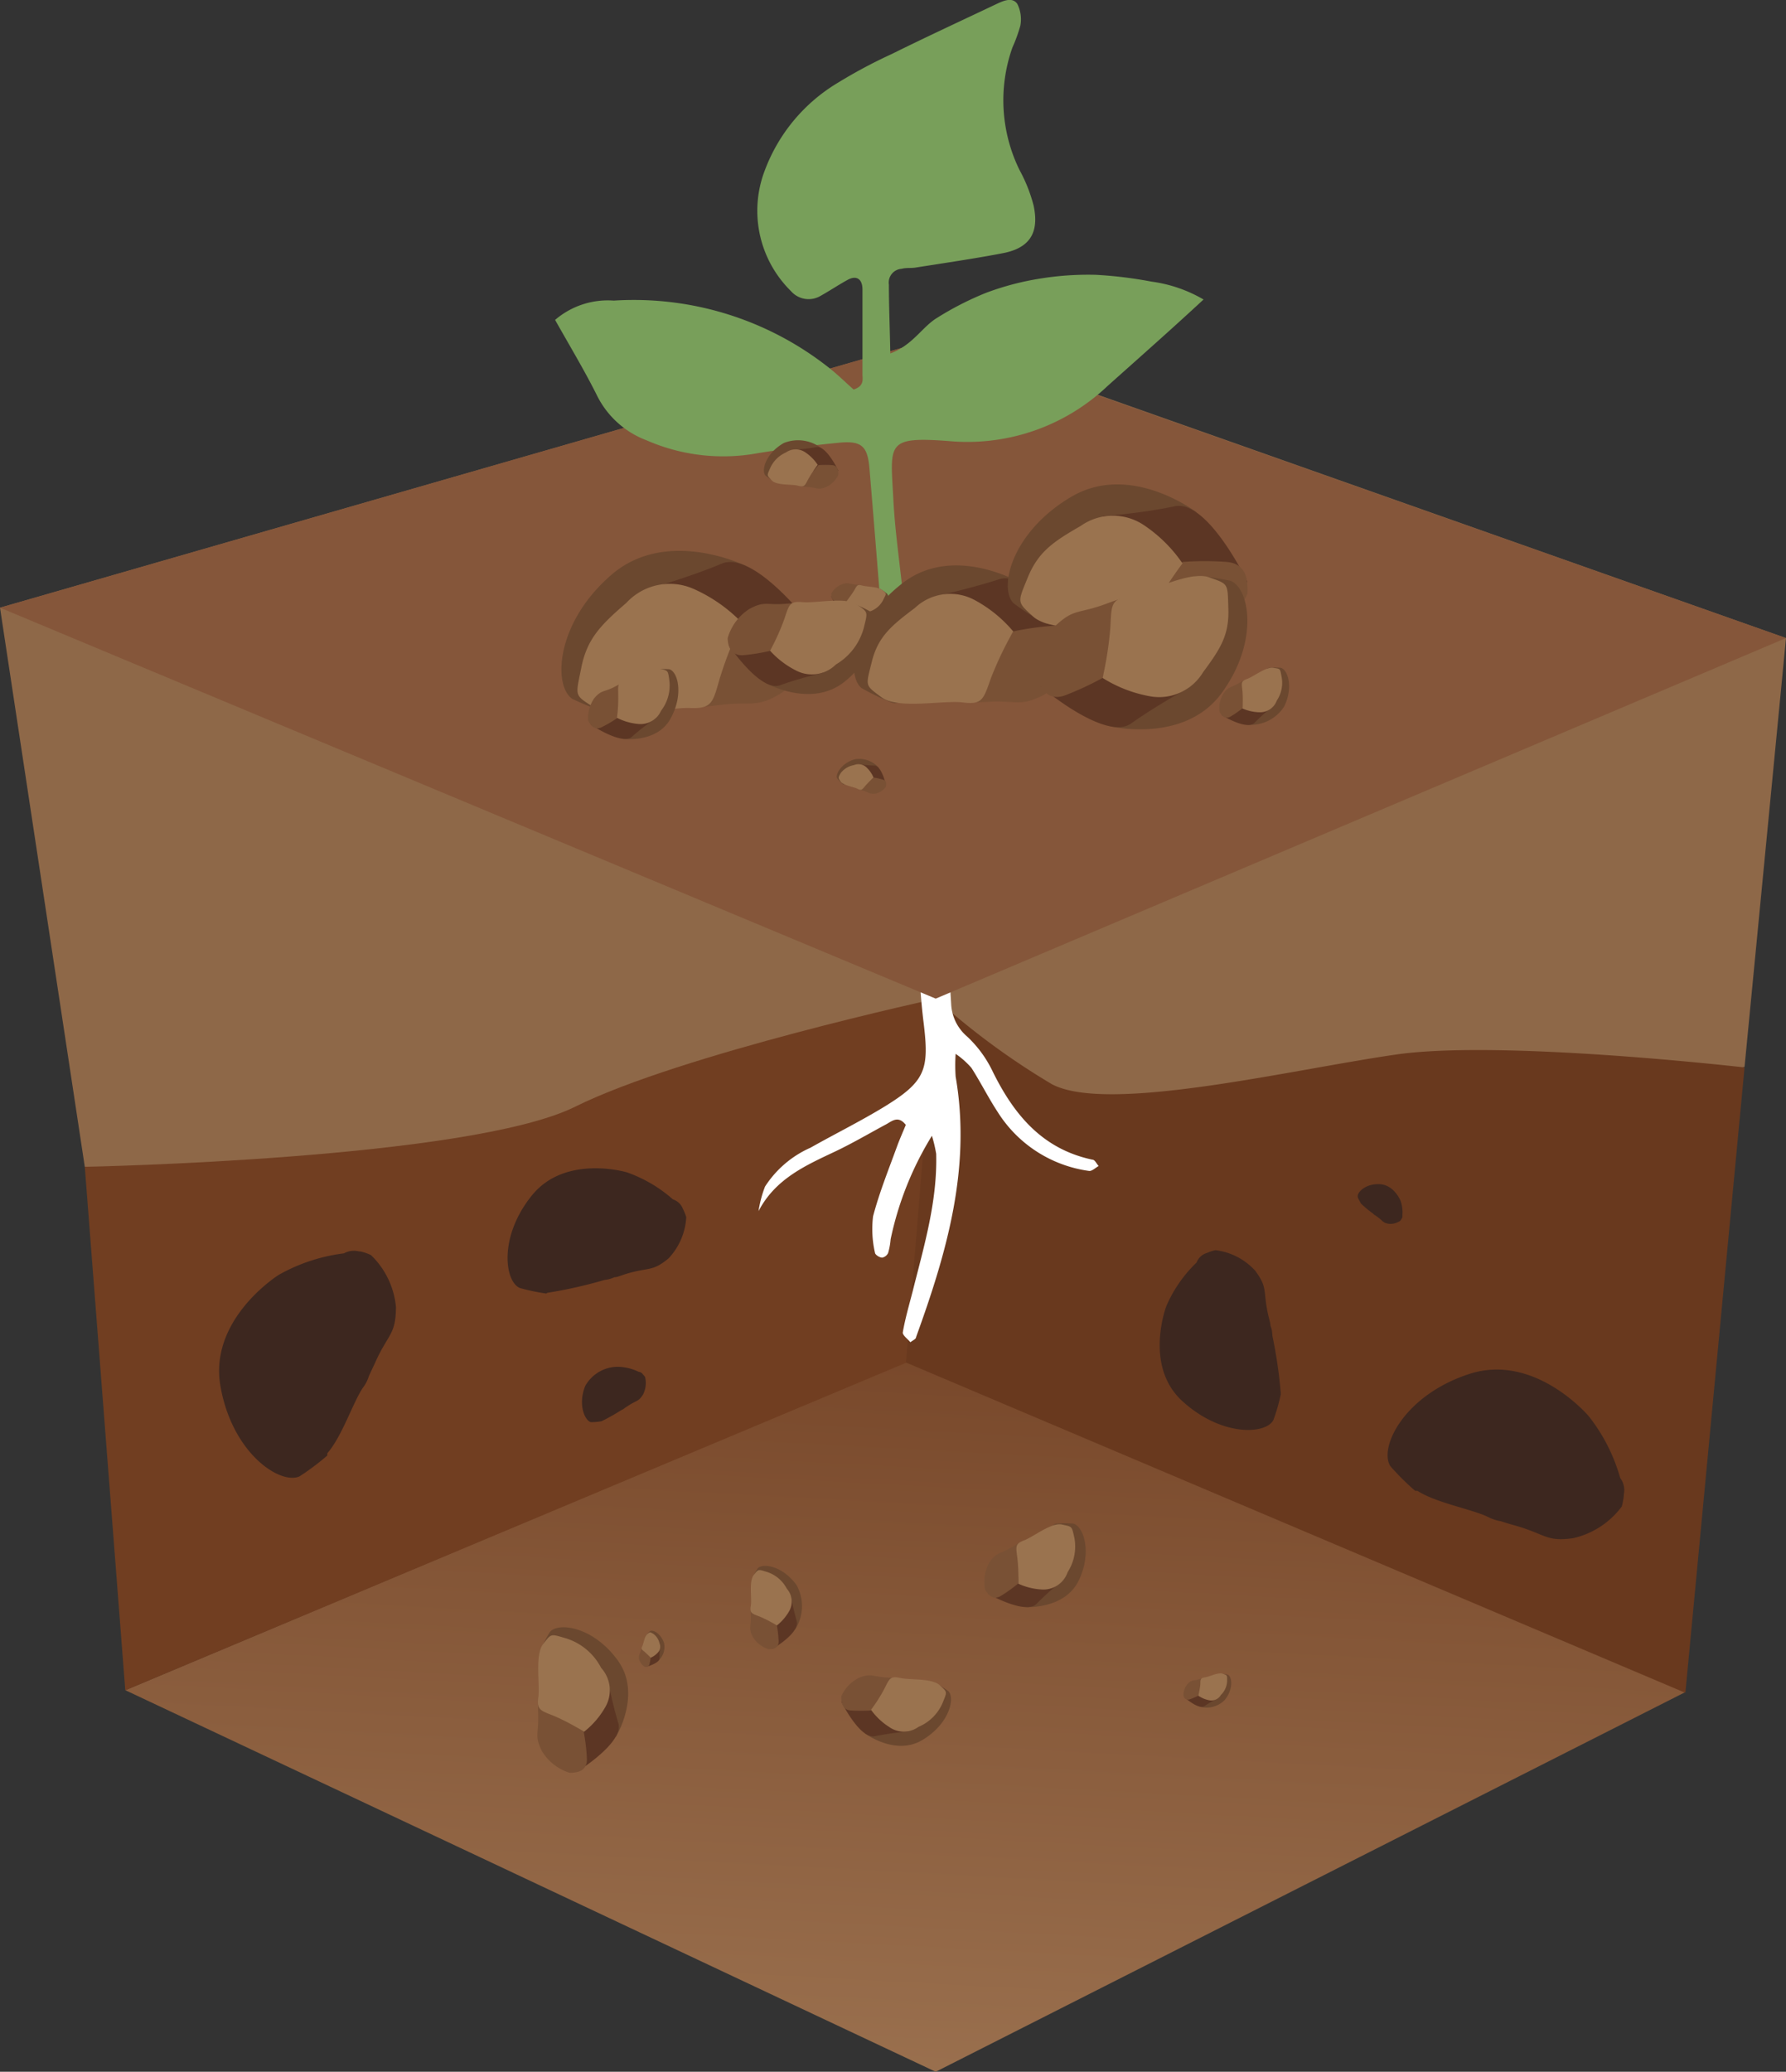 <?xml version="1.0" encoding="UTF-8"?>
<svg xmlns="http://www.w3.org/2000/svg" xmlns:xlink="http://www.w3.org/1999/xlink" viewBox="0 0 112.9 130.95">
  <rect x="0" y="0" width="112.9" height="130.95" fill="#333333" stroke="none"/>
  <defs>
    <style>.cls-1{fill:#8e6848;}.cls-2{fill:url(#Безымянный_градиент_7);}.cls-3{fill:#713e21;}.cls-4{fill:#3d271f;}.cls-5{fill:#69391e;}.cls-6{fill:#6b482f;}.cls-7{fill:#5c3624;}.cls-8{fill:#795135;}.cls-9{fill:#9a734f;}.cls-10{fill:#fff;}.cls-11{fill:#85563a;}.cls-12{fill:#789f5a;}</style>
    <linearGradient id="Безымянный_градиент_7" x1="53.83" y1="170.2" x2="59.12" y2="71.72" gradientUnits="userSpaceOnUse">
      <stop offset="0.38" stop-color="#9b714f"></stop>
      <stop offset="0.91" stop-color="#754427"></stop>
      <stop offset="1" stop-color="#6e3c20"></stop>
    </linearGradient>
  </defs>
  <g id="Слой_2" data-name="Слой 2">
    <g id="Слой_1-2" data-name="Слой 1">
      <path class="cls-1" d="M59.15,63.12S69,74.71,76.64,75.18s33.64-7.75,33.64-7.75l2.62-27.1-53.75-19Z"></path>
      <path class="cls-1" d="M0,38.41,5.36,73.75s19.05,2.86,22.38,1.91S46.32,69,50.6,69s8.55-5.87,8.55-5.87V21.37Z"></path>
      <polygon class="cls-2" points="7.92 106.83 59.15 130.95 106.54 106.95 57.27 86.08 7.92 106.83"></polygon>
      <path class="cls-3" d="M7.92,106.84,5.36,73.75s24.29-.47,31-3.8,22.83-6.83,22.83-6.83l-1.88,23Z"></path>
      <path class="cls-4" d="M42.54,75.81a8.81,8.81,0,0,0-2.91-1.71v0s-3.88-1.16-6,1.45S31.9,81,32.86,81.41a12.79,12.79,0,0,0,1.67.35s.06-.05.1-.05a29.56,29.56,0,0,0,3.59-.81,1.87,1.87,0,0,0,.62-.17c.17,0,.36-.09.67-.19,1.52-.47,1.7-.13,2.75-1a4.11,4.11,0,0,0,1.12-2.61,3.13,3.13,0,0,0-.21-.52h0l0,0A1,1,0,0,0,42.54,75.81Z"></path>
      <path class="cls-4" d="M21.74,79.22a11.18,11.18,0,0,0-4.12,1.36v0s-4.41,2.76-3.69,7,3.75,6.28,5,5.74A16,16,0,0,0,20.69,92s0-.1,0-.14c.94-1.08,1.63-3.24,2.26-4.16a2.26,2.26,0,0,0,.37-.73l.38-.81c.83-1.87,1.32-1.76,1.33-3.55a5.22,5.22,0,0,0-1.58-3.28,3,3,0,0,0-.67-.23v0h-.08A1.31,1.31,0,0,0,21.74,79.22Z"></path>
      <path class="cls-5" d="M59.15,63.12l-1.88,23L106.54,107l3.74-39.53s-15.36-1.77-22-.82S70,70.42,66.48,68.52A46,46,0,0,1,59.15,63.12Z"></path>
      <path class="cls-4" d="M40.38,86.71a3.22,3.22,0,0,0-1.28-.32h0A2.37,2.37,0,0,0,37,87.59c-.5,1.22,0,2.24.36,2.3a3.65,3.65,0,0,0,.67-.06l0,0a12.89,12.89,0,0,0,1.26-.71.63.63,0,0,0,.21-.13l.23-.15c.52-.34.63-.24.92-.7a1.61,1.61,0,0,0,.13-1.1,1,1,0,0,0-.14-.17h0A.35.35,0,0,0,40.38,86.71Z"></path>
      <path class="cls-4" d="M88.65,76.82a2.21,2.21,0,0,0-.11-.91h0s-.39-1-1.3-1.06-1.47.52-1.41.8c0,.08.14.29.2.42l0,0a7,7,0,0,0,.77.64.42.42,0,0,0,.14.11l.15.11c.35.25.31.35.68.42a1.1,1.1,0,0,0,.75-.19,1.05,1.05,0,0,0,.08-.13h0A.24.24,0,0,0,88.65,76.82Z"></path>
      <path class="cls-4" d="M102.42,93.42a11.2,11.2,0,0,0-2-3.92h0s-3.39-4-7.53-2.66-5.74,4.66-5,5.83a15.37,15.37,0,0,0,1.57,1.56s.1,0,.14,0c1.22.78,3.47,1.16,4.48,1.66a2.65,2.65,0,0,0,.79.26c.22.07.46.15.86.26,2,.56,2,1.06,3.73.81a5.29,5.29,0,0,0,3.06-2,4.35,4.35,0,0,0,.13-.71h0l0-.07A1.27,1.27,0,0,0,102.42,93.42Z"></path>
      <path class="cls-4" d="M75.64,79.8a8.47,8.47,0,0,0-1.91,2.75l0,0s-1.44,3.76,1,6,5.24,2.14,5.76,1.22a11.23,11.23,0,0,0,.47-1.63s0-.06,0-.1a29,29,0,0,0-.53-3.62,1.67,1.67,0,0,0-.12-.63c0-.17-.07-.36-.14-.67-.35-1.54,0-1.7-.83-2.81a4.05,4.05,0,0,0-2.5-1.29,2.26,2.26,0,0,0-.53.17v0l0,0A1,1,0,0,0,75.64,79.8Z"></path>
      <path class="cls-6" d="M75.83,107.87a1.61,1.61,0,0,0,1.6-.43c.56-.71.45-1.47.18-1.59a2.88,2.88,0,0,0-.45-.08c-.29,0-.33.71-.34.72Z"></path>
      <path class="cls-7" d="M74.86,107.27s.9.81,1.27.57a9.15,9.15,0,0,1,.82-.48l0-.24a3.38,3.38,0,0,0-1-.33c-.19,0-.51.18-.59.19A4.83,4.83,0,0,0,74.86,107.27Z"></path>
      <path class="cls-8" d="M74.81,107.13c0,.11.12.37.4.28a5.55,5.55,0,0,0,.54-.23s.27-.85.33-1,.15-.19-.25-.05-.46,0-.74.29A1.08,1.08,0,0,0,74.81,107.13Z"></path>
      <path class="cls-9" d="M75.75,107.18a5.83,5.83,0,0,0,.13-.72c0-.31,0-.4.29-.44s.86-.34,1.14-.23.26.09.26.45a1.28,1.28,0,0,1-.39.89.7.7,0,0,1-.78.33A1.86,1.86,0,0,1,75.75,107.18Z"></path>
      <path class="cls-6" d="M64.87,101.58s2.46.14,3.33-1.7.26-3.45-.37-3.58a6.32,6.32,0,0,0-1,0c-.68,0-.38,1.71-.41,1.74Z"></path>
      <path class="cls-7" d="M62.46,100.74s2.37,1.35,3.07.63,1.57-1.43,1.57-1.43l-.16-.54a7.56,7.56,0,0,0-2.32-.25c-.38.2-1,.64-1.19.71A10.3,10.3,0,0,0,62.46,100.74Z"></path>
      <path class="cls-8" d="M62.27,100.46c.12.22.45.75,1,.41a9.34,9.34,0,0,0,1.08-.77s.18-2,.26-2.34.23-.5-.6,0-1,.32-1.47,1A2.49,2.49,0,0,0,62.27,100.46Z"></path>
      <path class="cls-9" d="M64.37,100.1a10.76,10.76,0,0,0-.06-1.63c-.09-.71-.16-.89.43-1.11s1.73-1.15,2.39-1,.61.07.79.86a3,3,0,0,1-.43,2.15,1.62,1.62,0,0,1-1.55,1.1A4.08,4.08,0,0,1,64.37,100.1Z"></path>
      <path class="cls-6" d="M54.66,109.55s1.92,1.45,3.63.44,2.1-2.64,1.66-3.1a8.73,8.73,0,0,0-.85-.54c-.57-.34-1.24,1.18-1.28,1.19Z"></path>
      <path class="cls-7" d="M53.18,107.55s1.17,2.39,2.13,2.19,2.06-.3,2.06-.3l.16-.52s-1.33-1.44-1.74-1.48-1.18,0-1.35-.08A9.49,9.49,0,0,0,53.18,107.55Z"></path>
      <path class="cls-8" d="M53.18,107.22c0,.23,0,.85.59.89a9.51,9.51,0,0,0,1.29,0s1.24-1.5,1.5-1.75.46-.27-.48-.33-1-.28-1.74,0A2.38,2.38,0,0,0,53.18,107.22Z"></path>
      <path class="cls-9" d="M55.06,108.07a9.9,9.9,0,0,0,.85-1.34c.32-.63.36-.81,1-.67s2,0,2.5.46.46.39.17,1.13a2.86,2.86,0,0,1-1.52,1.5,1.59,1.59,0,0,1-1.86,0A4.14,4.14,0,0,1,55.06,108.07Z"></path>
      <path class="cls-6" d="M50.26,103a2.74,2.74,0,0,0,.1-2.8c-.88-1.24-2.16-1.42-2.47-1.06a5.29,5.29,0,0,0-.36.69c-.22.46,1,.87,1,.9S50.26,103,50.26,103Z"></path>
      <path class="cls-7" d="M48.83,104.22s1.75-1,1.53-1.77S50,100.9,50,100.9l-.41-.09s-1,1.11-1,1.42,0,.9,0,1A7.6,7.6,0,0,0,48.83,104.22Z"></path>
      <path class="cls-8" d="M48.58,104.24c.18,0,.66,0,.64-.51a8,8,0,0,0-.11-1s-1.23-.84-1.43-1-.25-.33-.22.39-.16.76.12,1.33A1.82,1.82,0,0,0,48.58,104.24Z"></path>
      <path class="cls-9" d="M49.11,102.74a8.37,8.37,0,0,0-1.08-.56c-.5-.19-.65-.22-.57-.68s-.13-1.55.18-1.94.26-.38.85-.2a2.16,2.16,0,0,1,1.25,1.06,1.22,1.22,0,0,1,.15,1.41A3.14,3.14,0,0,1,49.11,102.74Z"></path>
      <path class="cls-6" d="M41.58,105a1.18,1.18,0,0,0,.4-1.14c-.21-.63-.71-.87-.89-.76a2.68,2.68,0,0,0-.24.24c-.15.16.3.49.3.5S41.58,105,41.58,105Z"></path>
      <path class="cls-7" d="M40.83,105.36s.85-.22.86-.54,0-.69,0-.69l-.16-.09s-.55.33-.6.46-.09.38-.12.43A3.56,3.56,0,0,0,40.83,105.36Z"></path>
      <path class="cls-8" d="M40.72,105.33a.22.22,0,0,0,.33-.13,2.46,2.46,0,0,0,.08-.42s-.4-.51-.46-.61-.06-.17-.15.13-.15.3-.12.57A.8.8,0,0,0,40.72,105.33Z"></path>
      <path class="cls-9" d="M41.13,104.78a4.62,4.62,0,0,0-.38-.37c-.18-.15-.24-.17-.15-.36s.15-.65.33-.78.15-.12.37,0a1,1,0,0,1,.39.6.54.54,0,0,1-.12.6A1.31,1.31,0,0,1,41.13,104.78Z"></path>
      <path class="cls-6" d="M38.92,109.8s1.68-2.7.14-4.84-3.75-2.45-4.3-1.81a9.78,9.78,0,0,0-.61,1.19c-.38.79,1.7,1.5,1.73,1.55S38.92,109.8,38.92,109.8Z"></path>
      <path class="cls-7" d="M36.45,112s3-1.84,2.64-3.08a25.61,25.61,0,0,1-.65-2.68l-.71-.15S36,108,36,108.58s.09,1.55.07,1.79A12.52,12.52,0,0,0,36.45,112Z"></path>
      <path class="cls-8" d="M36,112.05c.31,0,1.13,0,1.1-.89a11.88,11.88,0,0,0-.2-1.7s-2.14-1.45-2.5-1.76-.42-.58-.38.67-.25,1.32.23,2.3A3.15,3.15,0,0,0,36,112.05Z"></path>
      <path class="cls-9" d="M36.92,109.46a14.72,14.72,0,0,0-1.89-1c-.86-.34-1.11-.38-1-1.18s-.23-2.68.3-3.36.45-.66,1.47-.36A3.76,3.76,0,0,1,38,105.42a2.11,2.11,0,0,1,.28,2.45A5.34,5.34,0,0,1,36.92,109.46Z"></path>
      <path class="cls-10" d="M57.93,57.55c.77.07,1.14-.38,1.37-1a10.8,10.8,0,0,1,.39,1.66c.18,1.77.34,3.53.44,5.3a2.87,2.87,0,0,0,1,2,7.35,7.35,0,0,1,1.57,2.11c1.35,2.78,3.15,5,6.36,5.68.15,0,.26.26.39.4-.2.11-.43.34-.61.31a8.12,8.12,0,0,1-5.77-3.72c-.59-.9-1.08-1.88-1.66-2.79a5.25,5.25,0,0,0-1-.89,10.78,10.78,0,0,0,0,1.44c1,5.77-.57,11.14-2.5,16.46,0,.14-.24.22-.36.33-.17-.21-.51-.45-.48-.63.15-.87.4-1.72.62-2.58.72-2.86,1.57-5.7,1.49-8.7a9,9,0,0,0-.27-1.14,20.43,20.43,0,0,0-2.61,6.54,4.3,4.3,0,0,1-.16.87.53.53,0,0,1-.37.29c-.17,0-.45-.18-.46-.31a6.68,6.68,0,0,1-.12-2.3c.4-1.52,1-3,1.53-4.46.17-.46.37-.9.54-1.32-.51-.65-.92-.19-1.31,0-1,.54-2.06,1.16-3.13,1.67-1.88.89-3.79,1.72-4.87,3.78A7.35,7.35,0,0,1,48.36,75a6.58,6.58,0,0,1,2.88-2.46c1.54-.87,3.14-1.66,4.65-2.58,2.64-1.62,2.86-2.36,2.49-5.36C58.09,62.27,58.07,59.9,57.93,57.55Z"></path>
      <polygon class="cls-11" points="0 38.41 59.15 63.12 112.9 40.33 59.15 21.37 0 38.41"></polygon>
      <path class="cls-12" d="M55.68,38.43c-.24-3-.47-5.89-.72-8.84-.12-1.38-.49-1.74-1.89-1.61-1.86.18-3.72.42-5.56.73a12.09,12.09,0,0,1-6.64-.88,5.76,5.76,0,0,1-3.17-2.91c-.79-1.57-1.7-3.08-2.61-4.7A5.12,5.12,0,0,1,38.8,19a19.89,19.89,0,0,1,13.52,4.18c.6.46,1.14,1,1.64,1.44.72-.23.55-.7.56-1,0-1.77,0-3.55,0-5.32,0-.67-.38-.91-.92-.62s-1.18.72-1.78,1.05A1.48,1.48,0,0,1,50,18.4a7.12,7.12,0,0,1-1.65-7.64A10.9,10.9,0,0,1,53,5.21a32.11,32.11,0,0,1,3.38-1.8C58.56,2.33,60.79,1.3,63,.25c.45-.21,1-.45,1.31,0a2.18,2.18,0,0,1,.19,1.37A9.56,9.56,0,0,1,64,3a10,10,0,0,0,.45,7.75A9.73,9.73,0,0,1,65.34,13c.36,1.69-.23,2.67-1.93,3s-3.68.62-5.52.91c-.3.05-.59,0-.89.08a.87.87,0,0,0-.81,1c0,1.36.06,2.71.09,4.35,1.39-.51,2-1.65,2.91-2.22a19.39,19.39,0,0,1,3.14-1.61,17.49,17.49,0,0,1,3.41-.9,19,19,0,0,1,3.53-.24,26.42,26.42,0,0,1,3.52.43,8.83,8.83,0,0,1,3.29,1.13C74,20.86,72,22.62,70,24.41a12.87,12.87,0,0,1-10,3.47c-4-.3-3.72.13-3.53,3.64.1,2,.39,3.92.59,5.88C56.83,38.05,56.45,38.5,55.68,38.43Z"></path>
      <path class="cls-6" d="M55.56,48.54A1.63,1.63,0,0,0,54,48c-.87.27-1.22,1-1.07,1.21a4.57,4.57,0,0,0,.32.33c.22.21.68-.4.7-.4S55.56,48.54,55.56,48.54Z"></path>
      <path class="cls-7" d="M56,49.59s-.27-1.19-.72-1.2-.95-.08-.95-.08l-.13.21s.45.78.63.84.51.14.59.18A4.86,4.86,0,0,0,56,49.59Z"></path>
      <path class="cls-8" d="M56,49.73c0-.1.11-.37-.18-.45a3.83,3.83,0,0,0-.58-.13s-.71.54-.85.63-.23.07.18.2.41.22.78.18A1.11,1.11,0,0,0,56,49.73Z"></path>
      <path class="cls-9" d="M55.22,49.15a5.68,5.68,0,0,0-.52.52c-.2.24-.24.32-.49.19s-.91-.22-1.07-.46-.17-.23,0-.53a1.33,1.33,0,0,1,.84-.51.74.74,0,0,1,.83.18A1.85,1.85,0,0,1,55.22,49.15Z"></path>
      <path class="cls-6" d="M52,28.39A2.42,2.42,0,0,0,49.55,28c-1.16.66-1.44,1.75-1.16,2.06a5.07,5.07,0,0,0,.57.38c.38.23.85-.77.88-.78Z"></path>
      <path class="cls-7" d="M53,29.76s-.76-1.62-1.4-1.5-1.39.17-1.39.17l-.12.35s.87,1,1.15,1,.79.05.91.08A6.88,6.88,0,0,0,53,29.76Z"></path>
      <path class="cls-8" d="M53,30c0-.16,0-.57-.39-.6a5.45,5.45,0,0,0-.87,0s-.85,1-1,1.15-.31.18.32.23.65.21,1.17,0A1.59,1.59,0,0,0,53,30Z"></path>
      <path class="cls-9" d="M51.69,29.38a8.37,8.37,0,0,0-.59.89c-.22.42-.25.54-.65.43s-1.36,0-1.67-.34-.31-.27-.1-.76a1.93,1.93,0,0,1,1-1,1.07,1.07,0,0,1,1.24,0A2.82,2.82,0,0,1,51.69,29.38Z"></path>
      <path class="cls-6" d="M47.17,35.78s-5-2.5-8.53.56-3.67,7-2.47,7.83a16.48,16.48,0,0,0,2.2.87c1.44.54,2.34-3.23,2.43-3.28S47.17,35.78,47.17,35.78Z"></path>
      <path class="cls-7" d="M51.45,39.74s-3.72-5-5.84-4.11S41,37.21,41,37.21l-.14,1.27s3.66,2.72,4.63,2.63,2.71-.39,3.14-.4A21.3,21.3,0,0,0,51.45,39.74Z"></path>
      <path class="cls-8" d="M51.59,40.5c0-.55-.25-2-1.75-1.78a20.49,20.49,0,0,0-3,.63s-2.2,4-2.68,4.67-.94.83,1.24.55,2.36.23,4-.77A5.62,5.62,0,0,0,51.59,40.5Z"></path>
      <path class="cls-9" d="M46.89,39.35a25.24,25.24,0,0,0-1.37,3.46c-.46,1.58-.48,2-1.91,1.94s-4.66.85-6,0-1.23-.69-.87-2.52,1.2-2.7,2.85-4.12a3.73,3.73,0,0,1,4.25-.89A9.72,9.72,0,0,1,46.89,39.35Z"></path>
      <path class="cls-6" d="M64.51,36.84s-4.2-2.48-7.43,0-3.61,5.84-2.62,6.65a14.82,14.82,0,0,0,1.85.89c1.23.56,2.23-2.66,2.31-2.71S64.51,36.84,64.51,36.84Z"></path>
      <path class="cls-7" d="M68,40.53S65.06,36,63.17,36.61s-4.09,1.09-4.09,1.09l-.2,1.09s3,2.59,3.86,2.57,2.38-.18,2.75-.16A19.22,19.22,0,0,0,68,40.53Z"></path>
      <path class="cls-8" d="M68.07,41.2c0-.49-.1-1.73-1.41-1.65a17.94,17.94,0,0,0-2.61.36s-2.14,3.33-2.6,3.89-.87.67,1,.56,2,.34,3.52-.43A4.87,4.87,0,0,0,68.07,41.2Z"></path>
      <path class="cls-9" d="M64.05,39.91a22.42,22.42,0,0,0-1.4,2.93c-.48,1.34-.53,1.72-1.77,1.56s-4.1.46-5.16-.33-1-.67-.61-2.24,1.21-2.27,2.72-3.4a3.25,3.25,0,0,1,3.75-.52A8.35,8.35,0,0,1,64.05,39.91Z"></path>
      <path class="cls-6" d="M75.65,32.39s-4.15-3.2-7.91-1-4.63,5.74-3.68,6.73a15.83,15.83,0,0,0,1.85,1.2c1.23.75,2.74-2.54,2.82-2.58S75.65,32.39,75.65,32.39Z"></path>
      <path class="cls-7" d="M78.86,36.79S76.35,31.55,74.25,32s-4.5.62-4.5.62l-.36,1.13s2.87,3.16,3.77,3.26,2.56.12,3,.19A19.2,19.2,0,0,0,78.86,36.79Z"></path>
      <path class="cls-8" d="M78.86,37.52c0-.52.12-1.86-1.29-2a19,19,0,0,0-2.82,0S72,38.87,71.45,39.4s-1,.6,1,.74,2.12.63,3.81,0A5.23,5.23,0,0,0,78.86,37.52Z"></path>
      <path class="cls-9" d="M74.75,35.61a23.93,23.93,0,0,0-1.88,2.93c-.7,1.36-.8,1.76-2.1,1.43s-4.43-.06-5.46-1-1-.86-.34-2.47,1.59-2.25,3.35-3.26a3.52,3.52,0,0,1,4.06,0A9,9,0,0,1,74.75,35.61Z"></path>
      <path class="cls-6" d="M78.87,45.81a2.52,2.52,0,0,0,2.3-1.14c.62-1.25.22-2.36-.21-2.46a4.31,4.31,0,0,0-.71,0c-.47,0-.28,1.17-.3,1.19Z"></path>
      <path class="cls-7" d="M77.23,45.2s1.6,1,2.09.47a14.45,14.45,0,0,1,1.1-1l-.11-.37a5.27,5.27,0,0,0-1.59-.2c-.26.14-.71.43-.83.48A7.19,7.19,0,0,0,77.23,45.2Z"></path>
      <path class="cls-8" d="M77.1,45c.08.15.3.52.69.29a7.22,7.22,0,0,0,.75-.52s.15-1.35.2-1.6.17-.34-.41,0-.68.21-1,.68A1.7,1.7,0,0,0,77.1,45Z"></path>
      <path class="cls-9" d="M78.54,44.78a7.16,7.16,0,0,0,0-1.11c-.06-.5-.1-.62.3-.76s1.2-.78,1.65-.7.42,0,.53.6a2,2,0,0,1-.31,1.47,1.12,1.12,0,0,1-1.08.74A2.83,2.83,0,0,1,78.54,44.78Z"></path>
      <path class="cls-6" d="M39.37,46.7s2.13.29,3-1.25.48-3-.06-3.15a7.27,7.27,0,0,0-.91,0c-.59,0-.45,1.47-.48,1.5S39.37,46.7,39.37,46.7Z"></path>
      <path class="cls-7" d="M37.33,45.79s2,1.35,2.63.77,1.47-1.14,1.47-1.14l-.1-.47a6.55,6.55,0,0,0-2-.39c-.34.15-.93.47-1.09.53A8.17,8.17,0,0,0,37.33,45.79Z"></path>
      <path class="cls-8" d="M37.18,45.53c.09.19.34.69.86.43a7.41,7.41,0,0,0,1-.59s.31-1.72.41-2,.23-.41-.52,0-.89.2-1.37.77A2.2,2.2,0,0,0,37.18,45.53Z"></path>
      <path class="cls-9" d="M39,45.37a9.38,9.38,0,0,0,.08-1.43c0-.63-.08-.79.45-.94s1.59-.88,2.16-.74.53.1.63.81a2.62,2.62,0,0,1-.53,1.85,1.42,1.42,0,0,1-1.44.84A3.69,3.69,0,0,1,39,45.37Z"></path>
      <path class="cls-6" d="M53.26,38.77a1.88,1.88,0,0,0,1.87.33c.92-.48,1.17-1.32.95-1.57a3.09,3.09,0,0,0-.43-.3c-.29-.19-.68.57-.7.58Z"></path>
      <path class="cls-7" d="M52.54,37.69s.55,1.27,1.05,1.2,1.08-.11,1.08-.11l.09-.26s-.65-.78-.86-.82-.61-.05-.7-.07A5.17,5.17,0,0,0,52.54,37.69Z"></path>
      <path class="cls-8" d="M52.55,37.52c0,.12,0,.44.29.48a5.16,5.16,0,0,0,.67,0s.68-.74.82-.87.25-.13-.24-.18-.5-.17-.91,0A1.28,1.28,0,0,0,52.55,37.52Z"></path>
      <path class="cls-9" d="M53.51,38a7.74,7.74,0,0,0,.48-.67c.18-.32.2-.41.51-.32s1,.06,1.29.3.23.21.05.59a1.46,1.46,0,0,1-.83.74.8.8,0,0,1-1,0A2.08,2.08,0,0,1,53.51,38Z"></path>
      <path class="cls-6" d="M70.15,45.9s4.71,1.15,7.08-2.1,1.76-6.59.58-7.08a14,14,0,0,0-2-.31c-1.32-.18-1.35,3.17-1.42,3.24S70.15,45.9,70.15,45.9Z"></path>
      <path class="cls-7" d="M65.78,43.39s4.1,3.49,5.72,2.34,3.57-2.21,3.57-2.21l-.13-1.1s-3.61-1.59-4.41-1.33S68.32,42,68,42A20,20,0,0,0,65.78,43.39Z"></path>
      <path class="cls-8" d="M65.51,42.78c.15.46.6,1.62,1.82,1.17a19.45,19.45,0,0,0,2.37-1.1s1.08-3.79,1.36-4.45.63-.89-1.15-.23-2,.26-3.23,1.42A4.86,4.86,0,0,0,65.51,42.78Z"></path>
      <path class="cls-9" d="M69.7,42.85a22.71,22.71,0,0,0,.49-3.19c.08-1.41,0-1.78,1.24-2s3.76-1.61,5-1.17,1.17.35,1.22,2-.49,2.5-1.6,4A3.24,3.24,0,0,1,72.64,44,8.42,8.42,0,0,1,69.7,42.85Z"></path>
      <path class="cls-6" d="M48.42,43.18s2.83,1.59,4.94-.07,2.32-3.93,1.65-4.46a9.49,9.49,0,0,0-1.24-.57c-.82-.35-1.45,1.81-1.5,1.83Z"></path>
      <path class="cls-7" d="M46.06,40.77s2,3,3.26,2.54,2.7-.78,2.7-.78l.12-.72s-2-1.68-2.6-1.66-1.58.15-1.83.14A12.73,12.73,0,0,0,46.06,40.77Z"></path>
      <path class="cls-8" d="M46,40.33c0,.32.09,1.15,1,1.08a12.33,12.33,0,0,0,1.72-.28s1.39-2.24,1.69-2.62.56-.46-.71-.35-1.35-.2-2.33.33A3.24,3.24,0,0,0,46,40.33Z"></path>
      <path class="cls-9" d="M48.68,41.13a14.75,14.75,0,0,0,.9-2c.3-.9.33-1.15,1.15-1.07s2.72-.35,3.44.15.69.44.43,1.49A3.84,3.84,0,0,1,52.84,42a2.15,2.15,0,0,1-2.48.4A5.59,5.59,0,0,1,48.68,41.13Z"></path>
    </g>
  </g>
</svg>
